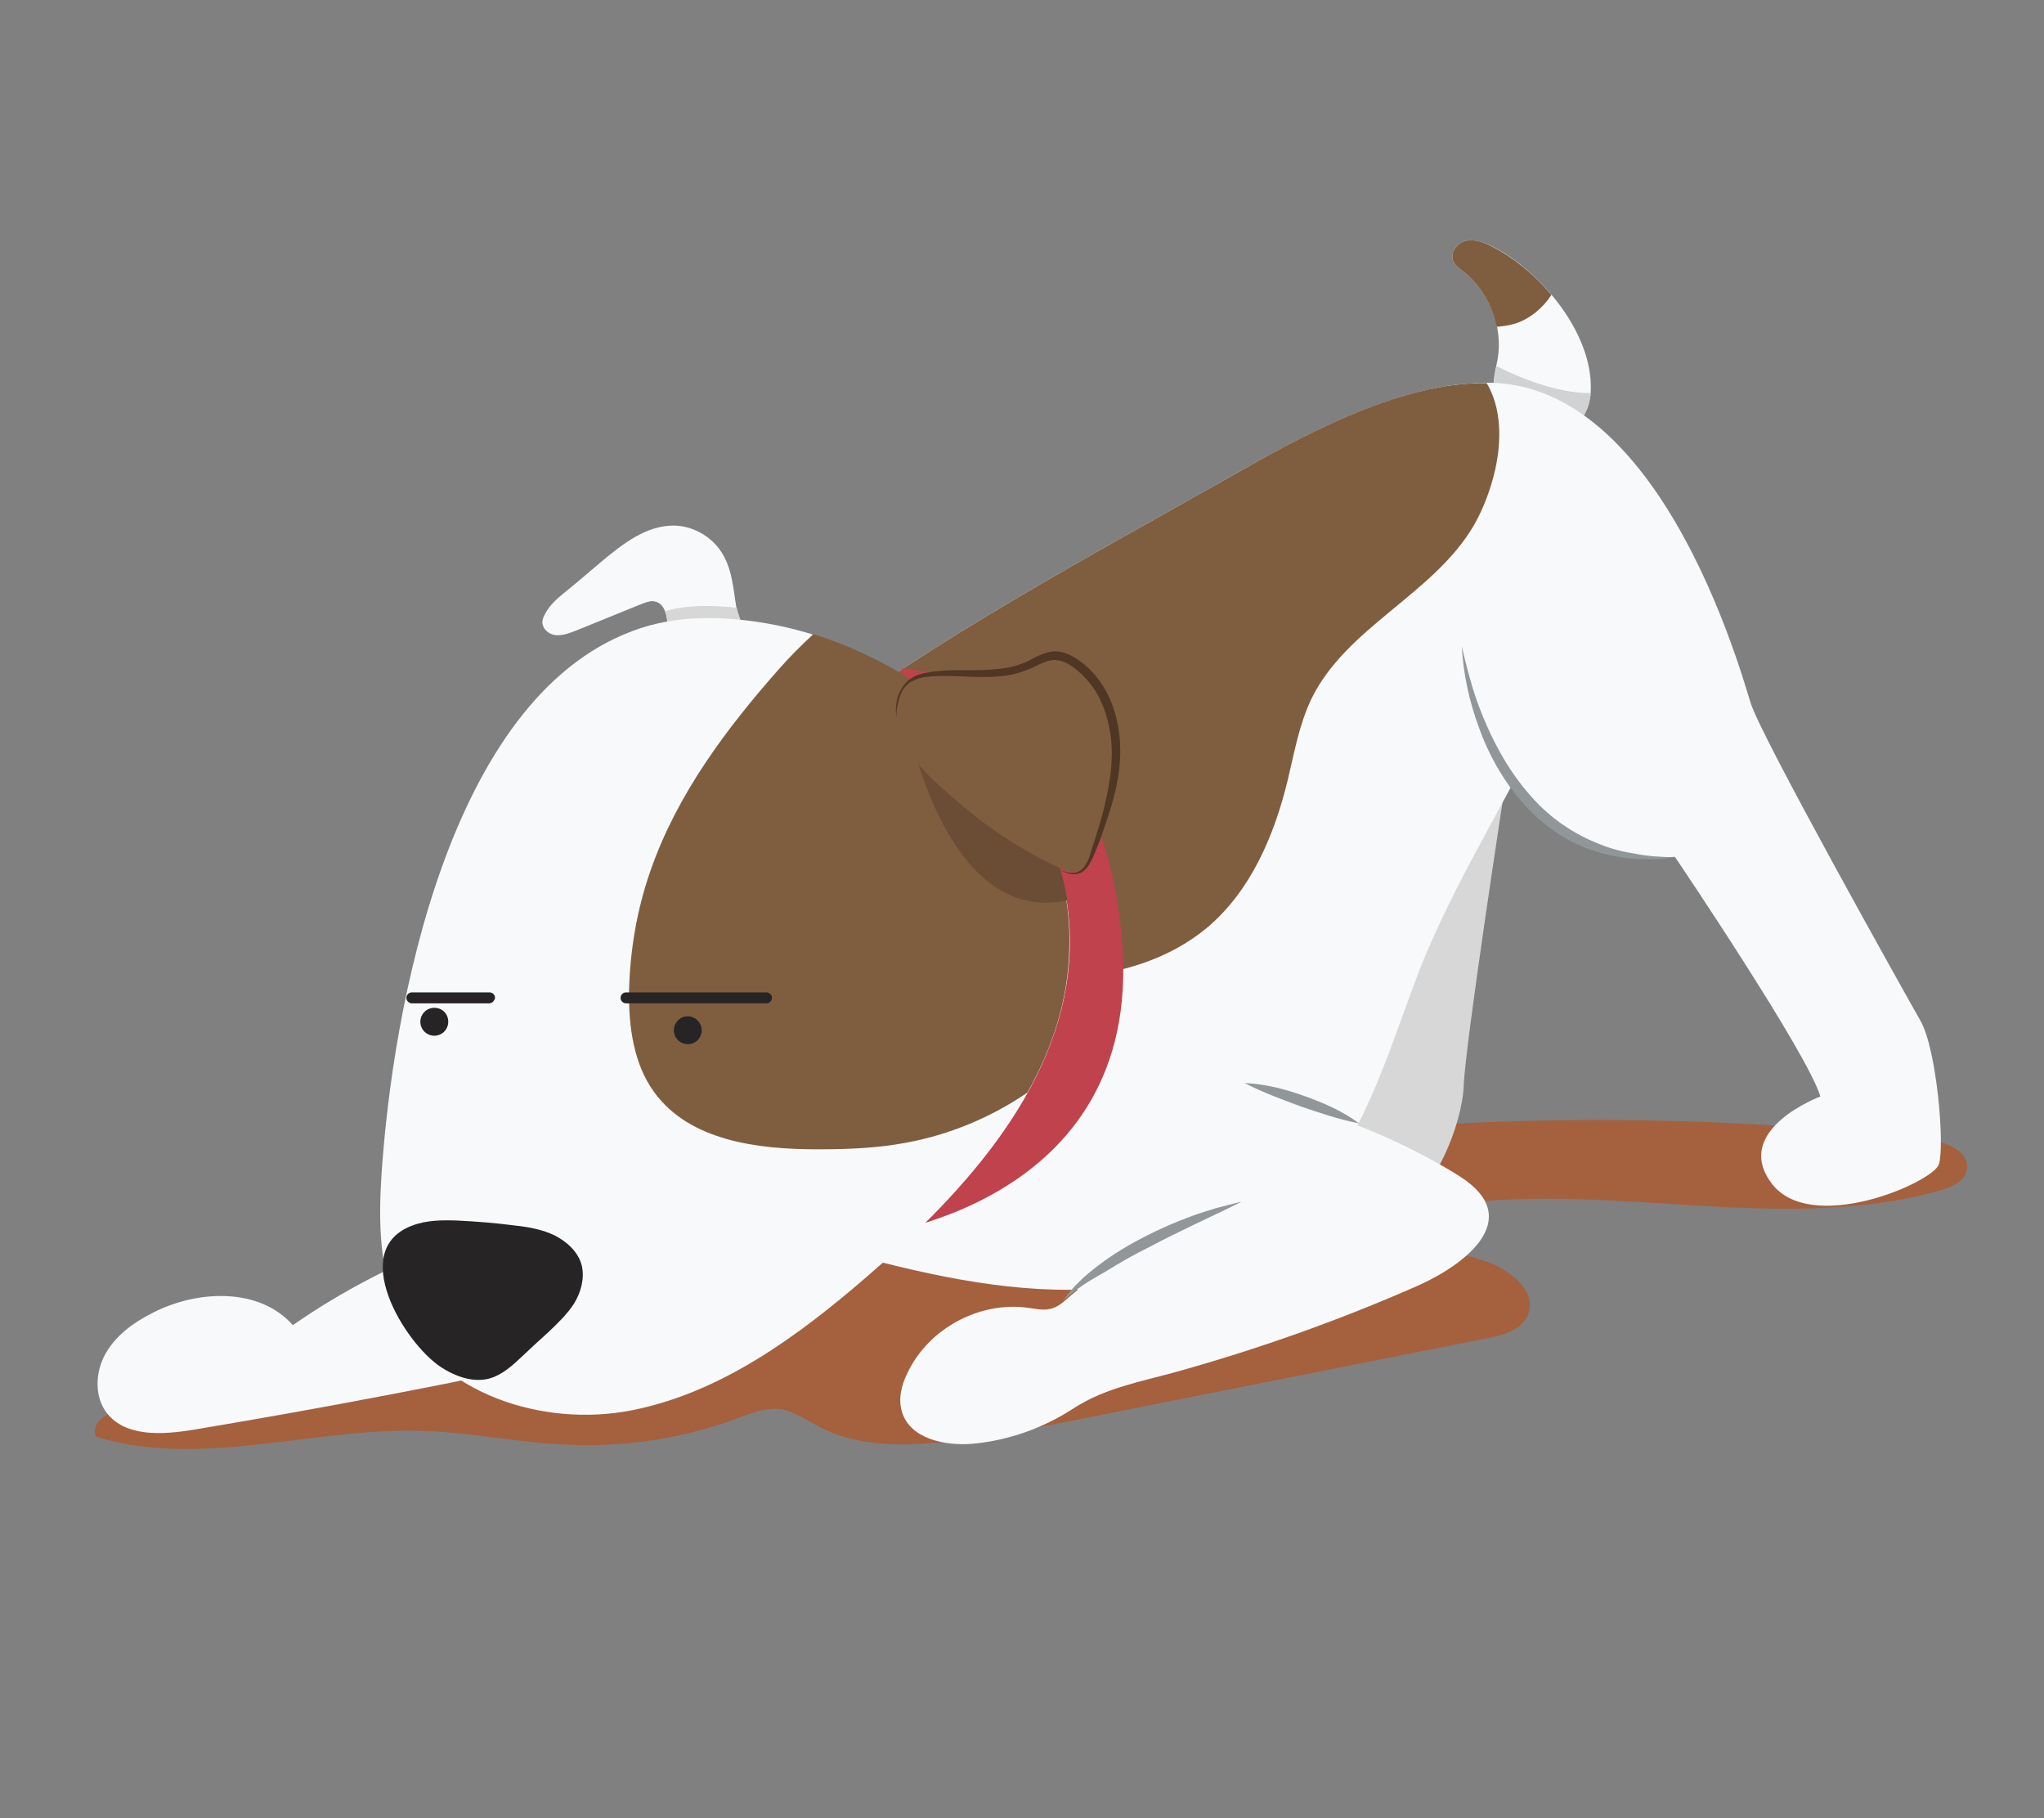 <?xml version="1.0" encoding="utf-8"?>
<!-- Generator: Adobe Illustrator 24.3.0, SVG Export Plug-In . SVG Version: 6.00 Build 0)  -->
<svg version="1.1" id="Layer_1" xmlns="http://www.w3.org/2000/svg" xmlns:xlink="http://www.w3.org/1999/xlink" x="0px" y="0px"
	 viewBox="0 0 410.4 365" style="enable-background:new 0 0 410.4 365;" xml:space="preserve">
<rect x="0" y="0" width="410.4" height="365" fill="#808080" stroke="none"/>
<style type="text/css">
	.st0{display:none;fill:#D2AB50;}
	.st1{opacity:0.69;fill:#B55221;}
	.st2{fill:#D7D7D7;}
	.st3{fill:#F7F9FA;}
	.st4{fill:#D0D2D3;}
	.st5{fill:#7F5E40;}
	.st6{fill:#BF424C;}
	.st7{fill:#919798;}
	.st8{fill:#6B4C34;}
	.st9{fill:#272425;}
	.st10{fill:#4F3724;}
</style>
<g>
	<path class="st0" d="M204.3,3.5c-28.3,0-55,6.8-78.7,18.8"/>
</g>
<g>
	<g>
		<path class="st1" d="M25.8,282.5c-3.4,0.5-7.9,2.8-6.5,5.9c20.9,6.4,43.3-1.8,65.2-1.2c9.9,0.3,19.7,2.4,29.5,2.8
			c11.7,0.5,23.4-1.3,34.3-5.4c2.5-0.9,5.1-2,7.8-1.8c3.2,0.3,5.9,2.3,8.8,3.8c7.3,3.7,15.9,3.7,24,2.9c9-0.9,17.9-2.7,26.7-4.4
			c27.7-5.5,55.4-11,83.1-16.5c3-0.6,6.5-1.5,7.9-4.3c2.6-5.1-4-10-9.5-11.5s-12.6-4.1-12.4-9.8c34.3-7.3,70.9,5.4,104.7-4
			c2.4-0.7,5.1-1.8,5.5-4.2c0.7-3.7-4.2-5.6-7.9-6.1c-47.4-5.6-95.5-5.1-142.8,1.3c-47.7,6.4-94.6,18.8-139.1,36.9
			C80,277.3,52.6,278.7,25.8,282.5z"/>
		<g>
			<g>
				<path class="st2" d="M301.9,159.6c0,0-7.7,50.1-8,58.2c-0.3,8-6,21.7-12.4,24.4c-6.3,2.7-28.7,8-26.7-6.4
					c2-14.4,12.7-10.7,12.7-10.7l7.4-51.1c0,0-24.7-22.1-10-60.5c0,0,36.8-23.1,50.5-5C329,126.5,301.9,159.6,301.9,159.6z"/>
				<g>
					<path class="st3" d="M299.7,49.5c-1.6-0.8-3.4-1.5-5.2-1.2c-1.8,0.3-3.3,2.2-2.8,3.9c0.3,1,1.3,1.7,2.2,2.4
						c5.2,4.1,7.9,11,6.8,17.5c-0.3,1.5-0.7,3.1-0.8,4.6c-1.1,13.8,19,15.1,19.5,1.6C319.8,66.8,309.3,54.4,299.7,49.5z"/>
					<path class="st4" d="M300.5,73.5c-0.2,1.1-0.5,2.2-0.6,3.3c-1.1,13.6,18.5,15,19.5,2.1C312.5,79,304.4,75.5,300.5,73.5z"/>
					<path class="st5" d="M294.5,48.3c-1.8,0.3-3.3,2.2-2.8,3.9c0.3,1,1.3,1.7,2.2,2.4c3.4,2.7,5.8,6.7,6.6,11
						c1.3-0.1,2.6-0.3,3.9-0.7c2.9-1,5.4-3.1,7.1-5.7c-3.5-4.2-7.8-7.6-11.9-9.7C298.1,48.7,296.3,48,294.5,48.3z"/>
				</g>
				<path class="st3" d="M292.3,119.8c0,0,2.1,54.7,44,52.2c0,0,26.7,39.5,29.2,48.1c0,0-17.7,6.6-9.9,17.3
					c7.8,10.7,32.5,0,33.7-3.7s-0.4-23-3.7-28.8c-3.3-5.8-32.1-57.2-34.1-63.8c-2.1-6.6-21.8-78.6-65.8-61.7L292.3,119.8z"/>
				<path class="st3" d="M38.8,287c-6.1,1-13.5,1.5-17.3-3.3c-2.6-3.3-2.4-8.3-0.3-12s5.7-6.3,9.5-8.2c9-4.6,21.4-5.1,28.1,2.5
					c19.8-13.8,43-21.9,66.7-26.9c8.9-1.9,19.5-2.8,25.7,3.8c5.8,6.1,4.5,17.6-2.8,21.8c-8.3,4.7-21.6,5.2-30.8,7.2
					C91.4,277.6,65.2,282.6,38.8,287z"/>
				<g>
					<path class="st3" d="M253,248.4c3-2,5.9-4.2,8.5-6.8c12-12.1,16.9-29.4,22.9-45.3c7.4-19.5,19.2-36.9,27.8-55.9
						c4.4-9.7,8-19.8,9.5-30.3c1.4-9.8,4.1-20.1-4.8-27.1C297,67.3,264.8,85.6,247,95.7c-45.5,25.8-95,51-127.3,93.2
						c-3.4,4.4-6.7,8.9-8.7,14.1c-2.8,7.2-2.9,15.5-0.4,22.8c2.5,7.2,9,9.9,15.6,12.9c12.4,5.4,25.8,8,38.8,11.5
						c16.4,4.5,33,8.8,50,8.7C228.3,258.7,241.9,255.6,253,248.4z"/>
				</g>
				<path class="st5" d="M163,175.1c3.5,6.6,13.7,14.2,20.6,17.1c8.8,3.8,21.9,4.4,31.3,3.9c9.9-0.5,20-3.6,27.6-10
					c8.7-7.4,13.4-18.5,16.1-29.7c1.3-5.5,2.3-11.1,4.7-16.1c7-14.4,24.5-21,32.6-34.8c2-3.5,3.4-7.3,4.3-11.2
					c1.3-5.8,1.3-12.4-1.7-17.4C280.6,76.6,260,88.3,247,95.7c-28.6,16.2-58.7,32.2-85.2,52.2c-0.4,2.9-0.6,5.8-0.9,8.8
					C160.5,162.9,160.1,169.6,163,175.1z"/>
				<path class="st6" d="M181.1,134.2c0,0,40,1.3,44.2,54.9c4.3,53.6-51.9,59.1-51.9,59.1L181.1,134.2z"/>
				<path class="st3" d="M293.2,236.2c13.2,8.5,0.8,17.8-8.8,22c-15.7,6.9-31.8,12.6-48.3,17.2c-7.3,2-14.1,3.2-20.4,7.2
					c-6.1,4-13,6.5-20.3,7.2c-5.7,0.5-12.7-1-14.3-6.4c-0.8-2.6-0.1-5.4,1.1-7.8c4.2-8.9,14.4-14.4,24.1-13.1
					c1.6,0.2,3.2,0.6,4.7,0.2c1.7-0.4,3-1.8,4.3-2.9c7-6,17.7-9.7,19.4-18.7c0.4-2.3,0.2-4.7,0.5-7
					C239.4,207.5,281.7,228.8,293.2,236.2z"/>
				<path class="st7" d="M213.4,261.2c1.9-2.9,4.6-5.3,7.4-7.4c2.8-2.1,5.8-3.9,8.9-5.5c3.1-1.6,6.3-3,9.6-4.2
					c1.6-0.6,3.3-1.1,4.9-1.6c1.7-0.4,3.4-0.9,5.1-1.3c-3.1,1.6-6.2,3-9.3,4.5s-6.2,3-9.2,4.6c-3.1,1.5-6,3.2-8.9,5
					C218.8,257,215.9,258.8,213.4,261.2z"/>
				<path class="st7" d="M272.9,225.5c-4.1-0.8-7.9-2.1-11.7-3.4c-3.8-1.4-7.6-2.8-11.3-4.7c4.2,0.2,8.1,1.2,12,2.6
					C265.8,221.4,269.5,223,272.9,225.5z"/>
				<path class="st7" d="M293.5,129.7c0.6,2.7,1.3,5.4,2.1,8.1c0.8,2.7,1.8,5.3,2.9,7.8c2.2,5,5,9.8,8.6,13.9c3.5,4.1,8,7.4,13,9.5
					c2.5,1.1,5.1,1.9,7.9,2.3c2.7,0.6,5.5,0.7,8.3,0.8c-5.5,0.8-11.4,0.4-16.8-1.5c-5.4-1.8-10.3-5.4-14-9.7s-6.6-9.4-8.5-14.7
					C295,140.8,293.8,135.3,293.5,129.7z"/>
			</g>
			<g>
				<g>
					<g>
						<path class="st3" d="M144.7,110.6c-2.1-3.1-5.8-5.1-9.5-5.1c-5.5,0-10.2,3.7-14.4,7.2c-2.5,2.1-4.9,4.2-7.4,6.2
							c-1.6,1.3-3.2,2.7-4.1,4.6c-0.2,0.4-0.4,0.9-0.4,1.4c0,1.4,1.4,2.5,2.7,2.6c1.4,0.1,2.7-0.4,4-0.9c4.4-1.8,8.9-3.6,13.3-5.4
							c0.8-0.3,1.6-0.6,2.4-0.5c2.3,0.3,2.8,3.3,2.7,5.6c0,0.6,0,1.3,0.3,1.8c0.4,0.7,1.2,0.9,2,1.1c2.5,0.7,5.1,1.3,7.6,0.9
							c1.6-0.3,4-1.3,4.7-3s-0.3-3.2-0.7-4.9C147.2,118.3,147.1,114.1,144.7,110.6z"/>
						<path class="st2" d="M148,122.3c0.4,1.7,1.4,3.2,0.7,4.9s-3.1,2.7-4.7,3c-2.5,0.4-5.1-0.2-7.6-0.9c-0.7-0.2-1.6-0.4-2-1.1
							c-0.3-0.5-0.3-1.2-0.3-1.8c0-1.2-0.1-2.6-0.6-3.7c4.9-1.5,10.9-1.1,14.4-0.7C148,122,148,122.2,148,122.3z"/>
					</g>
					<path class="st3" d="M76.6,235.8c-0.6,9.3-0.5,18.9,3.4,27.4c7.8,16.5,28.9,23.4,46.8,19.9s33.3-14.8,47.1-26.7
						c20.2-17.4,40.2-39.4,40.9-66c0.9-31.7-27.8-58.6-58.9-64.9c-9.6-1.9-19.9-2.3-29,1.2C90.1,140.5,78.8,202.4,76.6,235.8z"/>
					<path class="st5" d="M163.3,127.3c-2.3,2.1-4.6,4.4-6.9,7c-10.6,12-20.5,25.2-25.8,40.5c-2.7,7.7-4.1,15.9-4.3,24.1
						c-0.1,7.1,0.9,14.7,5.1,20.4c7.1,9.7,20.7,11.4,32.7,11.4c5.9,0,11.8-0.2,17.7-1.3c8.8-1.6,17.2-5.1,24.5-10.1
						c5-8.9,8.2-18.6,8.4-28.9C215.7,161.1,191.5,136,163.3,127.3z"/>
					<path class="st8" d="M189.7,141.3c-2.7,0.7-5.2,1.8-7.5,3.6c0,0,7.5,41.2,32.1,35.8C211.7,165.2,202.4,151.4,189.7,141.3z"/>
					<path class="st9" d="M88.5,274.4c2.9,1.9,6.5,3.2,9.8,2.3c2.5-0.7,4.6-2.6,6.5-4.4c1.7-1.6,3.4-3.2,5.2-4.8
						c1.9-1.8,3.9-3.7,5.3-5.9c1.4-2.3,2.1-5.1,1.5-7.6c-0.7-2.7-2.9-4.7-5.4-6c-2.5-1.2-5.2-1.7-8-2c-3.8-0.5-7.6-0.8-11.5-1
						c-3.1-0.1-6.2-0.1-9.1,1C69.8,250.8,81.1,269.5,88.5,274.4z"/>
					<g>
						<path class="st5" d="M180,144.1c-0.3-3,0.7-6.3,3.3-7.8c1.1-0.6,2.3-0.9,3.5-1c6.5-0.8,13.3,0.9,19.3-1.7
							c1.9-0.8,3.7-2.1,5.8-2.1c1.6,0,3,0.7,4.3,1.6c5.6,3.9,8,11.2,7.9,18s-2.4,13.4-4.7,19.8c-0.6,1.8-1.5,3.8-3.4,4.1
							c-1.1,0.2-2.1-0.2-3.1-0.7c-7.4-3.4-14.3-7.9-20.4-13.2C187.5,156.8,180.8,151.4,180,144.1z"/>
						<g>
							<path class="st10" d="M180,144.1c-0.3-1.9-0.1-4,0.9-5.7c0.5-0.9,1.2-1.7,2-2.2c0.8-0.6,1.8-0.9,2.8-1.1
								c3.9-0.8,7.8-0.5,11.6-0.6c1.9-0.1,3.8-0.2,5.6-0.6c0.9-0.2,1.8-0.5,2.6-0.8s1.7-0.8,2.6-1.3c0.9-0.4,1.9-0.8,3-1
								s2.3,0.1,3.3,0.5s1.9,1,2.7,1.6c0.4,0.3,0.8,0.6,1.2,1c0.4,0.3,0.7,0.7,1.1,1.1c2.8,3,4.4,6.9,5.1,10.8
								c0.7,3.9,0.5,8-0.3,11.8c-0.8,3.9-2.1,7.5-3.4,11.2l-1.1,2.7c-0.4,0.9-0.8,1.8-1.4,2.6c-0.6,0.8-1.6,1.4-2.6,1.4
								s-1.9-0.4-2.8-0.9c0.9,0.4,1.8,0.7,2.8,0.6c0.9-0.1,1.7-0.7,2.2-1.5s0.9-1.7,1.1-2.6l0.9-2.8c1.2-3.7,2.2-7.4,2.8-11.1
								c0.6-3.7,0.8-7.6,0-11.2c-0.7-3.6-2.2-7.2-4.7-9.8c-0.3-0.3-0.6-0.7-1-1c-0.3-0.3-0.7-0.6-1-0.9c-0.7-0.6-1.5-1-2.3-1.4
								c-0.8-0.3-1.6-0.5-2.4-0.4c-0.8,0.1-1.6,0.4-2.5,0.8c-0.8,0.4-1.7,0.9-2.7,1.2c-1,0.4-1.9,0.7-2.9,0.9c-2,0.4-4,0.5-5.9,0.5
								c-3.9,0-7.7-0.5-11.5,0c-0.9,0.1-1.8,0.4-2.6,0.8c-0.8,0.4-1.5,1.1-2,1.9C180.4,140.2,179.9,142.2,180,144.1z"/>
						</g>
					</g>
				</g>
				<path class="st9" d="M140.9,206.8c0,1.5-1.2,2.8-2.8,2.8c-1.5,0-2.8-1.2-2.8-2.8c0-1.5,1.2-2.8,2.8-2.8
					C139.6,204,140.9,205.3,140.9,206.8z"/>
				<path class="st9" d="M90,205.1c0,1.5-1.2,2.8-2.8,2.8c-1.5,0-2.8-1.2-2.8-2.8c0-1.5,1.2-2.8,2.8-2.8S90,203.5,90,205.1z"/>
				<path class="st9" d="M153.9,201.4h-28.2c-0.6,0-1.1-0.5-1.1-1.1s0.5-1.1,1.1-1.1h28.2c0.6,0,1.1,0.5,1.1,1.1
					S154.5,201.4,153.9,201.4z"/>
				<path class="st9" d="M98.2,201.4H82.7c-0.6,0-1.1-0.5-1.1-1.1s0.5-1.1,1.1-1.1h15.6c0.6,0,1.1,0.5,1.1,1.1
					C99.3,200.9,98.8,201.4,98.2,201.4z"/>
			</g>
		</g>
	</g>
</g>
</svg>
